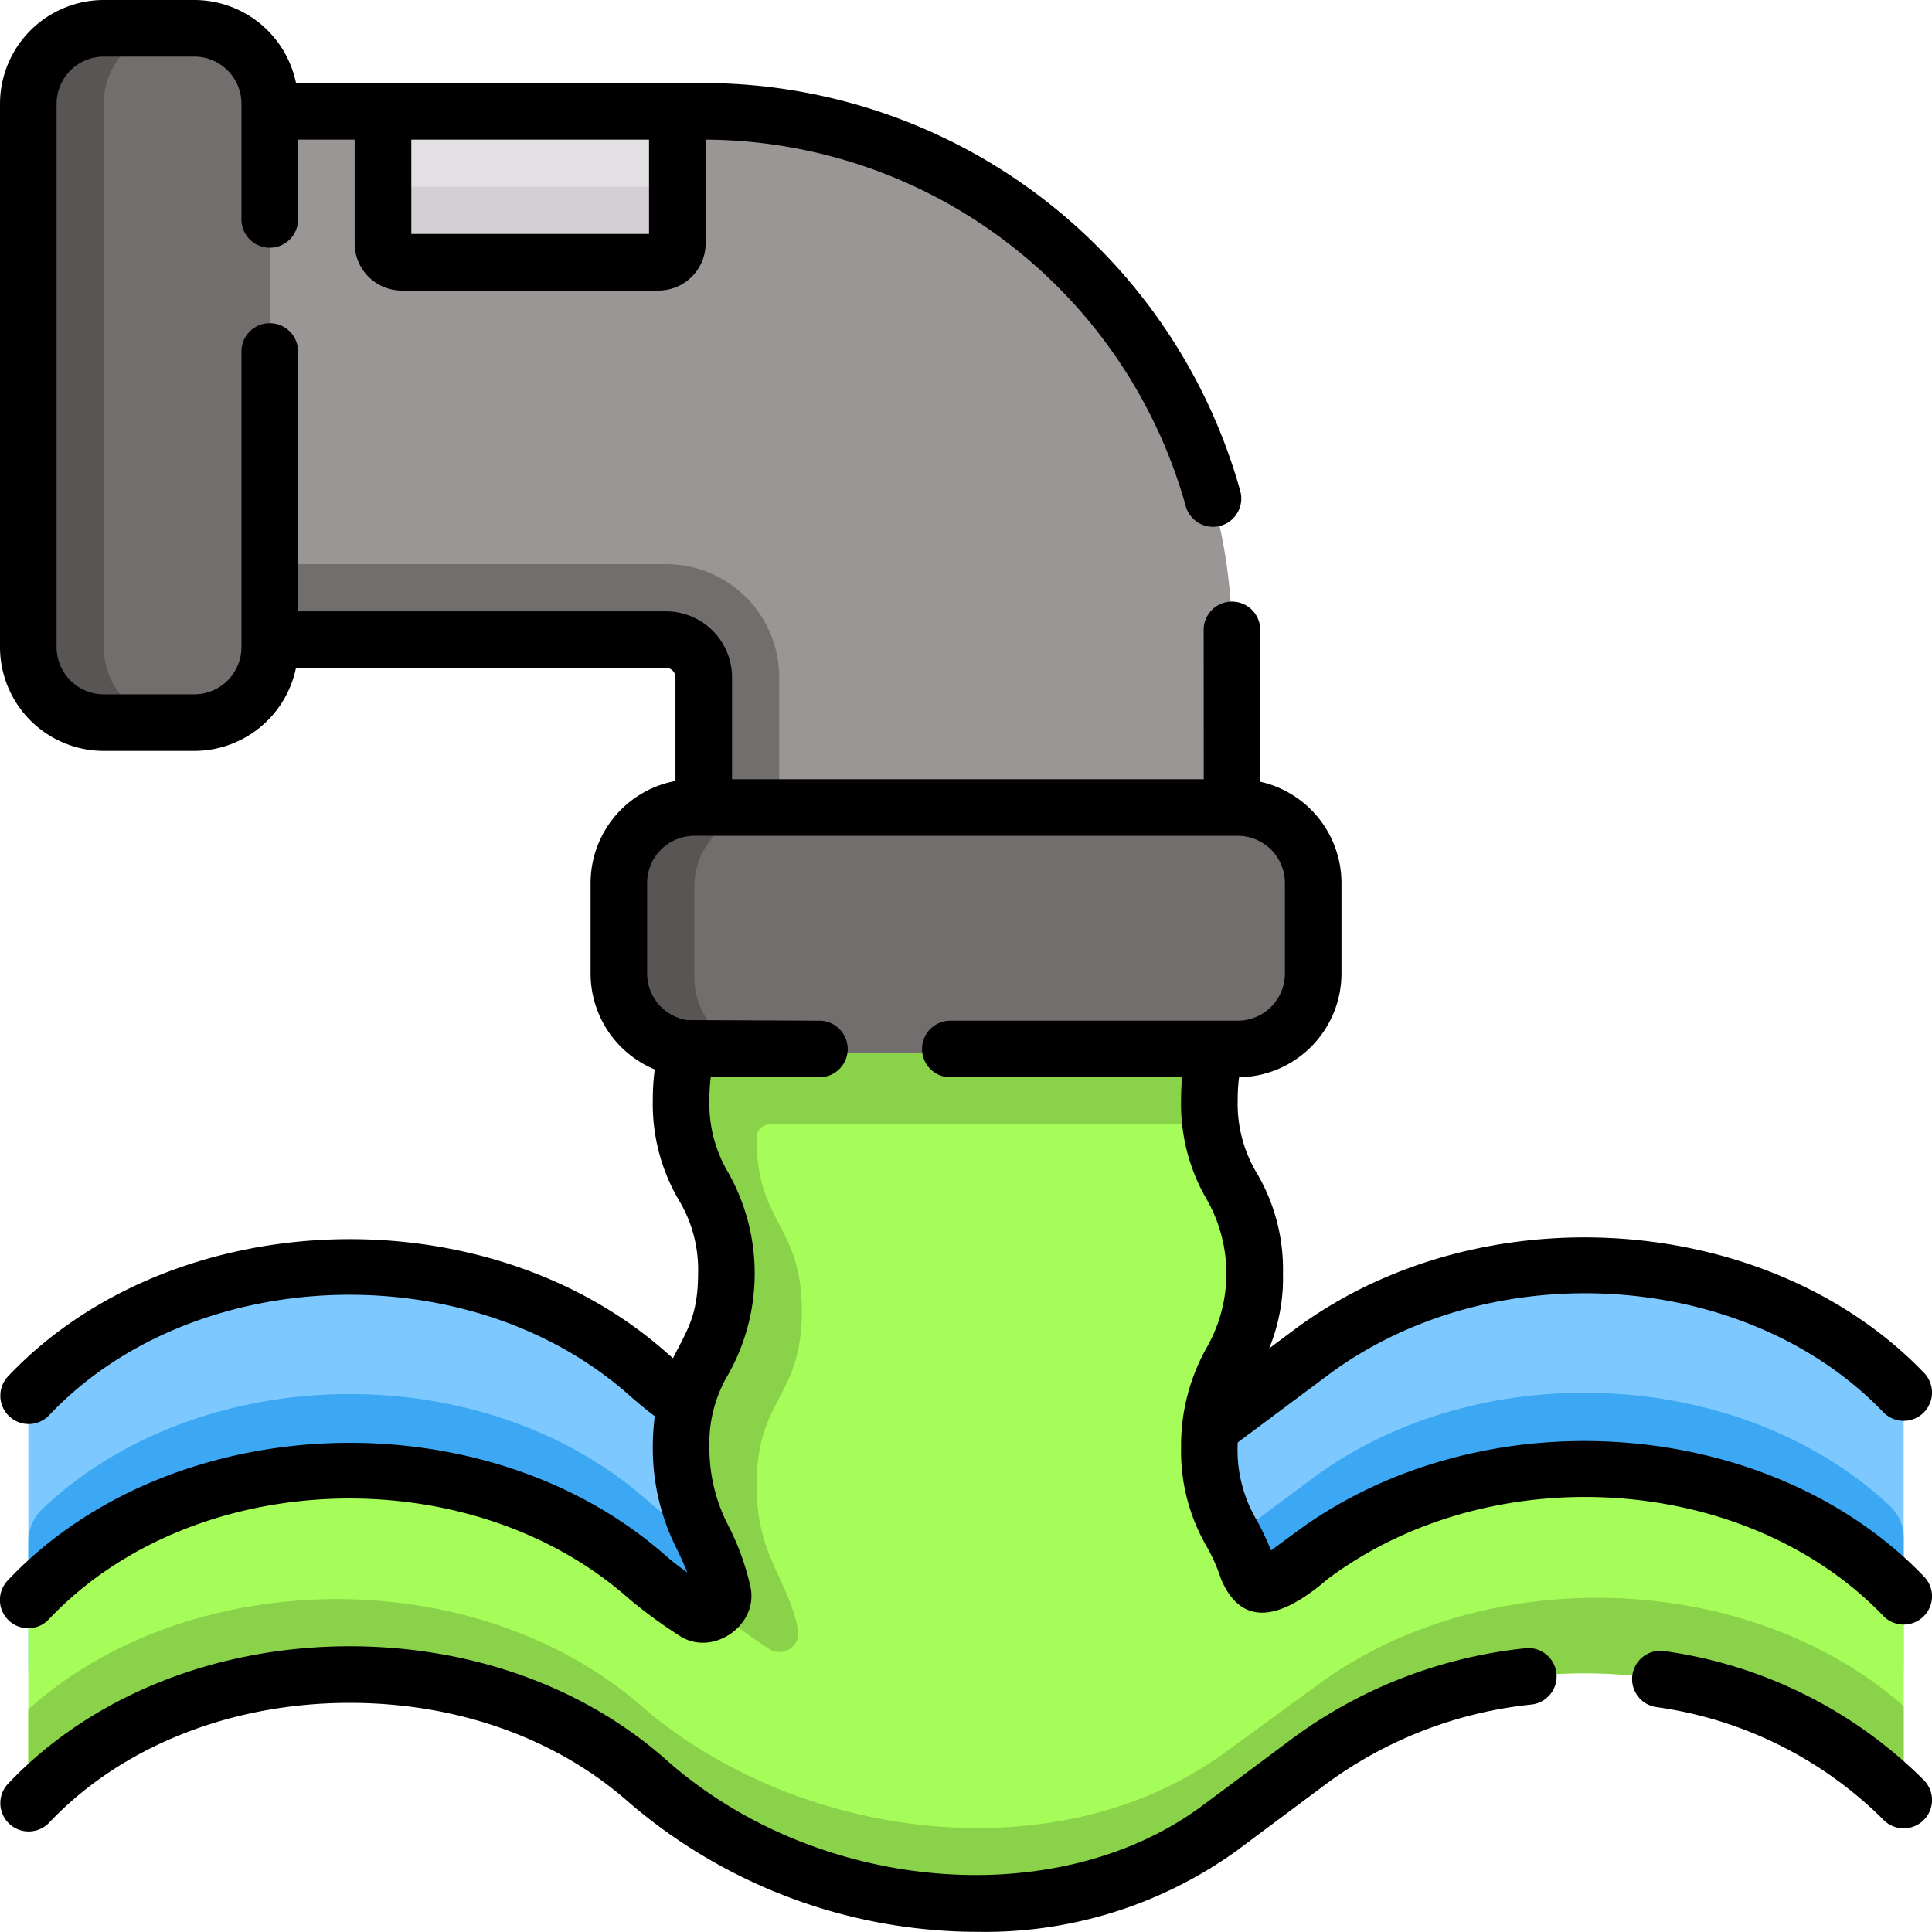 <svg xmlns="http://www.w3.org/2000/svg" width="175.014" height="175" viewBox="0 0 175.014 175">
  <g id="t2-ic1" transform="translate(0 -0.022)">
    <g id="Group_96800" data-name="Group 96800" transform="translate(2.564 2.586)">
      <path id="Path_151124" data-name="Path 151124" d="M7.5,348.978a4.136,4.136,0,0,1,1.3-3c14.218-13.462,39.863-13.962,54.82-.7a45.9,45.9,0,0,0,29.855,11.068,36.475,36.475,0,0,0,21.962-6.85l8.245-6.153c15.292-11.414,38.98-10.2,52.439,2.379a4.045,4.045,0,0,1,1.262,2.96V372.14H7.5Z" transform="translate(-7.5 -223.377)" fill="#7dc9ff"/>
      <path id="Path_151125" data-name="Path 151125" d="M177.387,382.3v6.836a4.041,4.041,0,0,0-1.261-2.96c-13.461-12.579-37.146-13.793-52.439-2.379l-8.245,6.153a36.476,36.476,0,0,1-21.962,6.85,45.9,45.9,0,0,1-29.855-11.068c-14.958-13.259-40.6-12.76-54.822.7a4.145,4.145,0,0,0-1.3,3V382.6a4.145,4.145,0,0,1,1.3-3c14.22-13.461,39.864-13.96,54.822-.7a45.9,45.9,0,0,0,29.855,11.068,36.476,36.476,0,0,0,21.962-6.85l8.245-6.153c15.293-11.414,38.978-10.2,52.439,2.379A4.041,4.041,0,0,1,177.387,382.3Z" transform="translate(-7.5 -245.505)" fill="#3ca8f4"/>
      <path id="Path_151126" data-name="Path 151126" d="M7.5,322.534a1.024,1.024,0,0,0,1.721.751c7.242-6.626,17.3-9.987,27.392-9.987,9.838,0,19.7,3.193,27.011,9.674,13.711,12.152,36.879,15.368,51.817,4.218l8.245-6.153c15.122-11.287,38.455-10.227,51.987,1.964a1.024,1.024,0,0,0,1.714-.757V306.208c-13.194-13.738-37.919-15.406-53.7-3.627l-3.034,2.227a1.708,1.708,0,0,1-2.647-.886c-1.134-3.815-3.514-5.242-3.514-11.231,0-7.862,4.1-7.862,4.1-15.725s-4.1-7.861-4.1-15.723,4.1-7.862,4.1-15.723H70.738c0,7.862-4.1,7.862-4.1,15.723s4.1,7.861,4.1,15.723-4.1,7.862-4.1,15.725c0,6.439,2.751,8.292,3.747,13.071a1.71,1.71,0,0,1-2.612,1.788,41.779,41.779,0,0,1-4.147-3.034C48.2,290.84,21.4,291.8,7.5,306.526Z" transform="translate(-7.5 -164.167)" fill="#a6fc58"/>
      <path id="Path_151127" data-name="Path 151127" d="M177.387,433.269v6.085a1.024,1.024,0,0,1-1.713.759c-13.533-12.193-36.866-13.253-51.988-1.966l-8.245,6.153c-14.938,11.15-38.107,7.934-51.817-4.218-7.312-6.481-17.173-9.674-27.011-9.674-10.091,0-20.151,3.36-27.394,9.988a1.024,1.024,0,0,1-1.719-.752V433.56c7.39-6.628,17.659-9.988,27.958-9.988,10.043,0,20.106,3.193,27.572,9.674,13.994,12.152,37.642,15.368,52.887,4.218l8.416-6.153C139.762,420.027,163.574,421.084,177.387,433.269Z" transform="translate(-7.5 -281.277)" fill="#8ad24a"/>
      <path id="Path_151128" data-name="Path 151128" d="M137.6,103.356H89.748V80.8a3.418,3.418,0,0,0-3.418-3.418H39.5V29.522H89.748A47.855,47.855,0,0,1,137.6,77.377Z" transform="translate(-28.562 -22.002)" fill="#9b9696"/>
      <path id="Path_151129" data-name="Path 151129" d="M89.748,182.337v-22.56a3.418,3.418,0,0,0-3.418-3.418H39.5l6.836-6.836H86.33a10.255,10.255,0,0,1,10.255,10.255V175.5Z" transform="translate(-28.562 -100.983)" fill="#736e6e"/>
      <path id="Path_151130" data-name="Path 151130" d="M22.54,7.522h-8.2A6.836,6.836,0,0,0,7.5,14.358V63.581a6.836,6.836,0,0,0,6.836,6.836h8.2a6.836,6.836,0,0,0,6.836-6.836V14.358A6.836,6.836,0,0,0,22.54,7.522Z" transform="translate(-7.5 -7.522)" fill="#736e6e"/>
      <path id="Path_151131" data-name="Path 151131" d="M21.173,70.418H14.336A6.835,6.835,0,0,1,7.5,63.581V14.359a6.835,6.835,0,0,1,6.836-6.836h6.836a6.835,6.835,0,0,0-6.836,6.836V63.581A6.835,6.835,0,0,0,21.173,70.418Z" transform="translate(-7.5 -7.522)" fill="#5a5555"/>
      <path id="Path_151132" data-name="Path 151132" d="M228.482,263.468a18.185,18.185,0,0,1-.126-2.222c0-7.862,4.1-7.862,4.1-15.724H184.6c0,7.862-4.1,7.862-4.1,15.724a20.064,20.064,0,0,0,.12,2.177h0c.676,5.763,3.98,6.487,3.98,13.543,0,7.865-4.1,7.865-4.1,15.727,0,6.437,2.752,8.293,3.746,13.071a1.684,1.684,0,0,1-.54,1.637c.209.174.414.352.619.533a41.655,41.655,0,0,0,4.146,3.035,1.71,1.71,0,0,0,2.612-1.788c-.995-4.779-3.746-6.635-3.746-13.071,0-7.862,4.1-7.862,4.1-15.727s-4.1-7.859-4.1-15.721v-.013a1.193,1.193,0,0,1,1.2-1.184Z" transform="translate(-121.364 -164.168)" fill="#8ad24a"/>
      <path id="Path_151133" data-name="Path 151133" d="M226.9,230.062v-8.2a6.836,6.836,0,0,0-6.837-6.837H170.837A6.836,6.836,0,0,0,164,221.859v8.2a6.836,6.836,0,0,0,6.837,6.837h49.223A6.837,6.837,0,0,0,226.9,230.062Z" transform="translate(-110.504 -144.093)" fill="#736e6e"/>
      <path id="Path_151134" data-name="Path 151134" d="M177.673,236.9h-6.837A6.835,6.835,0,0,1,164,230.062v-8.2a6.835,6.835,0,0,1,6.837-6.837h6.837a6.835,6.835,0,0,0-6.837,6.837v8.2A6.835,6.835,0,0,0,177.673,236.9Z" transform="translate(-110.504 -144.093)" fill="#5a5555"/>
      <path id="Path_151135" data-name="Path 151135" d="M126.453,43.195H103.209a1.709,1.709,0,0,1-1.709-1.709V29.522h26.662V41.486A1.709,1.709,0,0,1,126.453,43.195Z" transform="translate(-69.368 -22.002)" fill="#e3e0e4"/>
      <path id="Path_151136" data-name="Path 151136" d="M128.162,44.522v6.836a1.71,1.71,0,0,1-1.709,1.709H103.209a1.71,1.71,0,0,1-1.709-1.709V44.522a1.71,1.71,0,0,0,1.709,1.709h23.244A1.71,1.71,0,0,0,128.162,44.522Z" transform="translate(-69.368 -31.874)" fill="#d4cfd5"/>
    </g>
    <g id="Group_96801" data-name="Group 96801" transform="translate(0 0.022)">
      <path id="Path_151137" data-name="Path 151137" d="M138.15,436.485a43.056,43.056,0,0,0-20.933,8.065l-8.245,6.153c-13.163,9.825-34.957,7.995-48.584-4.082-7.507-6.654-17.7-10.319-28.711-10.319-12.194,0-23.485,4.55-30.977,12.484a2.564,2.564,0,0,0,3.728,3.52c6.528-6.912,16.46-10.877,27.249-10.877,9.753,0,18.742,3.206,25.31,9.029a48.523,48.523,0,0,0,26.9,11.48q2.354.233,4.661.232a39.051,39.051,0,0,0,23.494-7.358l8.245-6.153a37.93,37.93,0,0,1,18.445-7.079,2.564,2.564,0,0,0-.579-5.1Z" transform="translate(0 -287.171)"/>
      <path id="Path_151138" data-name="Path 151138" d="M435.454,437.521a2.564,2.564,0,0,0-.782,5.068,36.154,36.154,0,0,1,20.59,10.2,2.564,2.564,0,1,0,3.7-3.552,41.3,41.3,0,0,0-23.5-11.713Z" transform="translate(-284.66 -287.953)"/>
      <path id="Path_151139" data-name="Path 151139" d="M117.233,138.934l-2.095,1.538a25.123,25.123,0,0,0-1.26-2.684,12.507,12.507,0,0,1-1.754-7.1l8.159-6.088c14.871-11.1,37.913-9.568,50.318,3.345a2.564,2.564,0,0,0,3.7-3.552c-14.105-14.682-40.246-16.468-57.082-3.9l-2.247,1.677a16.887,16.887,0,0,0,1.25-6.786,17.191,17.191,0,0,0-2.342-9.047,12.179,12.179,0,0,1-1.76-6.675,15.775,15.775,0,0,1,.123-2.053,9.41,9.41,0,0,0,9.277-9.4v-8.2a9.415,9.415,0,0,0-7.349-9.172s0-13.476-.008-13.775a2.564,2.564,0,1,0-5.127.09c0,.269.007,13.457.007,13.457H66.314V61.381A5.989,5.989,0,0,0,60.332,55.4H27V31.812a2.564,2.564,0,0,0-5.127,0V58.645A4.277,4.277,0,0,1,17.6,62.918H9.4a4.277,4.277,0,0,1-4.273-4.273V9.422A4.277,4.277,0,0,1,9.4,5.149h8.2a4.277,4.277,0,0,1,4.273,4.273V19.848a2.564,2.564,0,1,0,5.127,0V12.67h5.127v9.4A4.277,4.277,0,0,0,36.4,26.343H59.648a4.277,4.277,0,0,0,4.273-4.273v-9.4A45.413,45.413,0,0,1,107.4,45.828a2.564,2.564,0,1,0,4.941-1.37A50.555,50.555,0,0,0,63.75,7.542H26.815A9.416,9.416,0,0,0,17.6.022H9.4A9.411,9.411,0,0,0,0,9.422V58.645a9.411,9.411,0,0,0,9.4,9.4h8.2a9.416,9.416,0,0,0,9.211-7.52H60.332a.855.855,0,0,1,.855.855v9.387A9.414,9.414,0,0,0,53.5,80.009v8.2A9.414,9.414,0,0,0,59.311,96.9a20.839,20.839,0,0,0-.175,2.762,17.191,17.191,0,0,0,2.342,9.047,12.179,12.179,0,0,1,1.76,6.675c-.008,3.859-1.021,5.163-2.272,7.677-.194-.165-.388-.331-.577-.5C43.967,108.007,15.517,109.039.7,124.73a2.564,2.564,0,0,0,3.728,3.52c13.031-13.8,38.083-14.683,52.56-1.848.743.659,1.524,1.3,2.328,1.916a20.807,20.807,0,0,0-.179,2.792,20.185,20.185,0,0,0,2.287,9.45c.294.637.58,1.258.835,1.906-.8-.572-1.431-1.062-1.869-1.45C43.966,126.457,15.516,127.491.7,143.186a2.564,2.564,0,1,0,3.729,3.52c13.03-13.8,38.082-14.686,52.559-1.852a42.416,42.416,0,0,0,4.43,3.253c3.025,2.155,7.423-.848,6.538-4.451a23.286,23.286,0,0,0-1.878-5.244,15.2,15.2,0,0,1-1.815-7.3,12.184,12.184,0,0,1,1.76-6.677,18.65,18.65,0,0,0,0-18.1,12.179,12.179,0,0,1-1.76-6.675,15.792,15.792,0,0,1,.123-2.05h9.79a2.564,2.564,0,1,0,0-5.127s-11.714-.057-11.907-.051a4.276,4.276,0,0,1-3.646-4.222v-8.2A4.277,4.277,0,0,1,62.9,75.737h49.223a4.277,4.277,0,0,1,4.273,4.273v8.2a4.277,4.277,0,0,1-4.273,4.273H86.14a2.564,2.564,0,1,0,0,5.127h20.945c-.062.656-.094,1.337-.094,2.05a17.191,17.191,0,0,0,2.342,9.047,13.541,13.541,0,0,1,0,13.352,18.068,18.068,0,0,0-2.342,9.048,17.193,17.193,0,0,0,2.342,9.048,15.807,15.807,0,0,1,1.279,2.913c2.225,5.236,6.541,2.676,9.672-.017,14.872-11.1,37.915-9.566,50.318,3.348a2.564,2.564,0,0,0,3.7-3.552c-14.1-14.685-40.244-16.474-57.067-3.918ZM37.259,21.215V12.67H58.794v8.546Z" transform="translate(0 -0.022)"/>
    </g>
  </g>
</svg>

